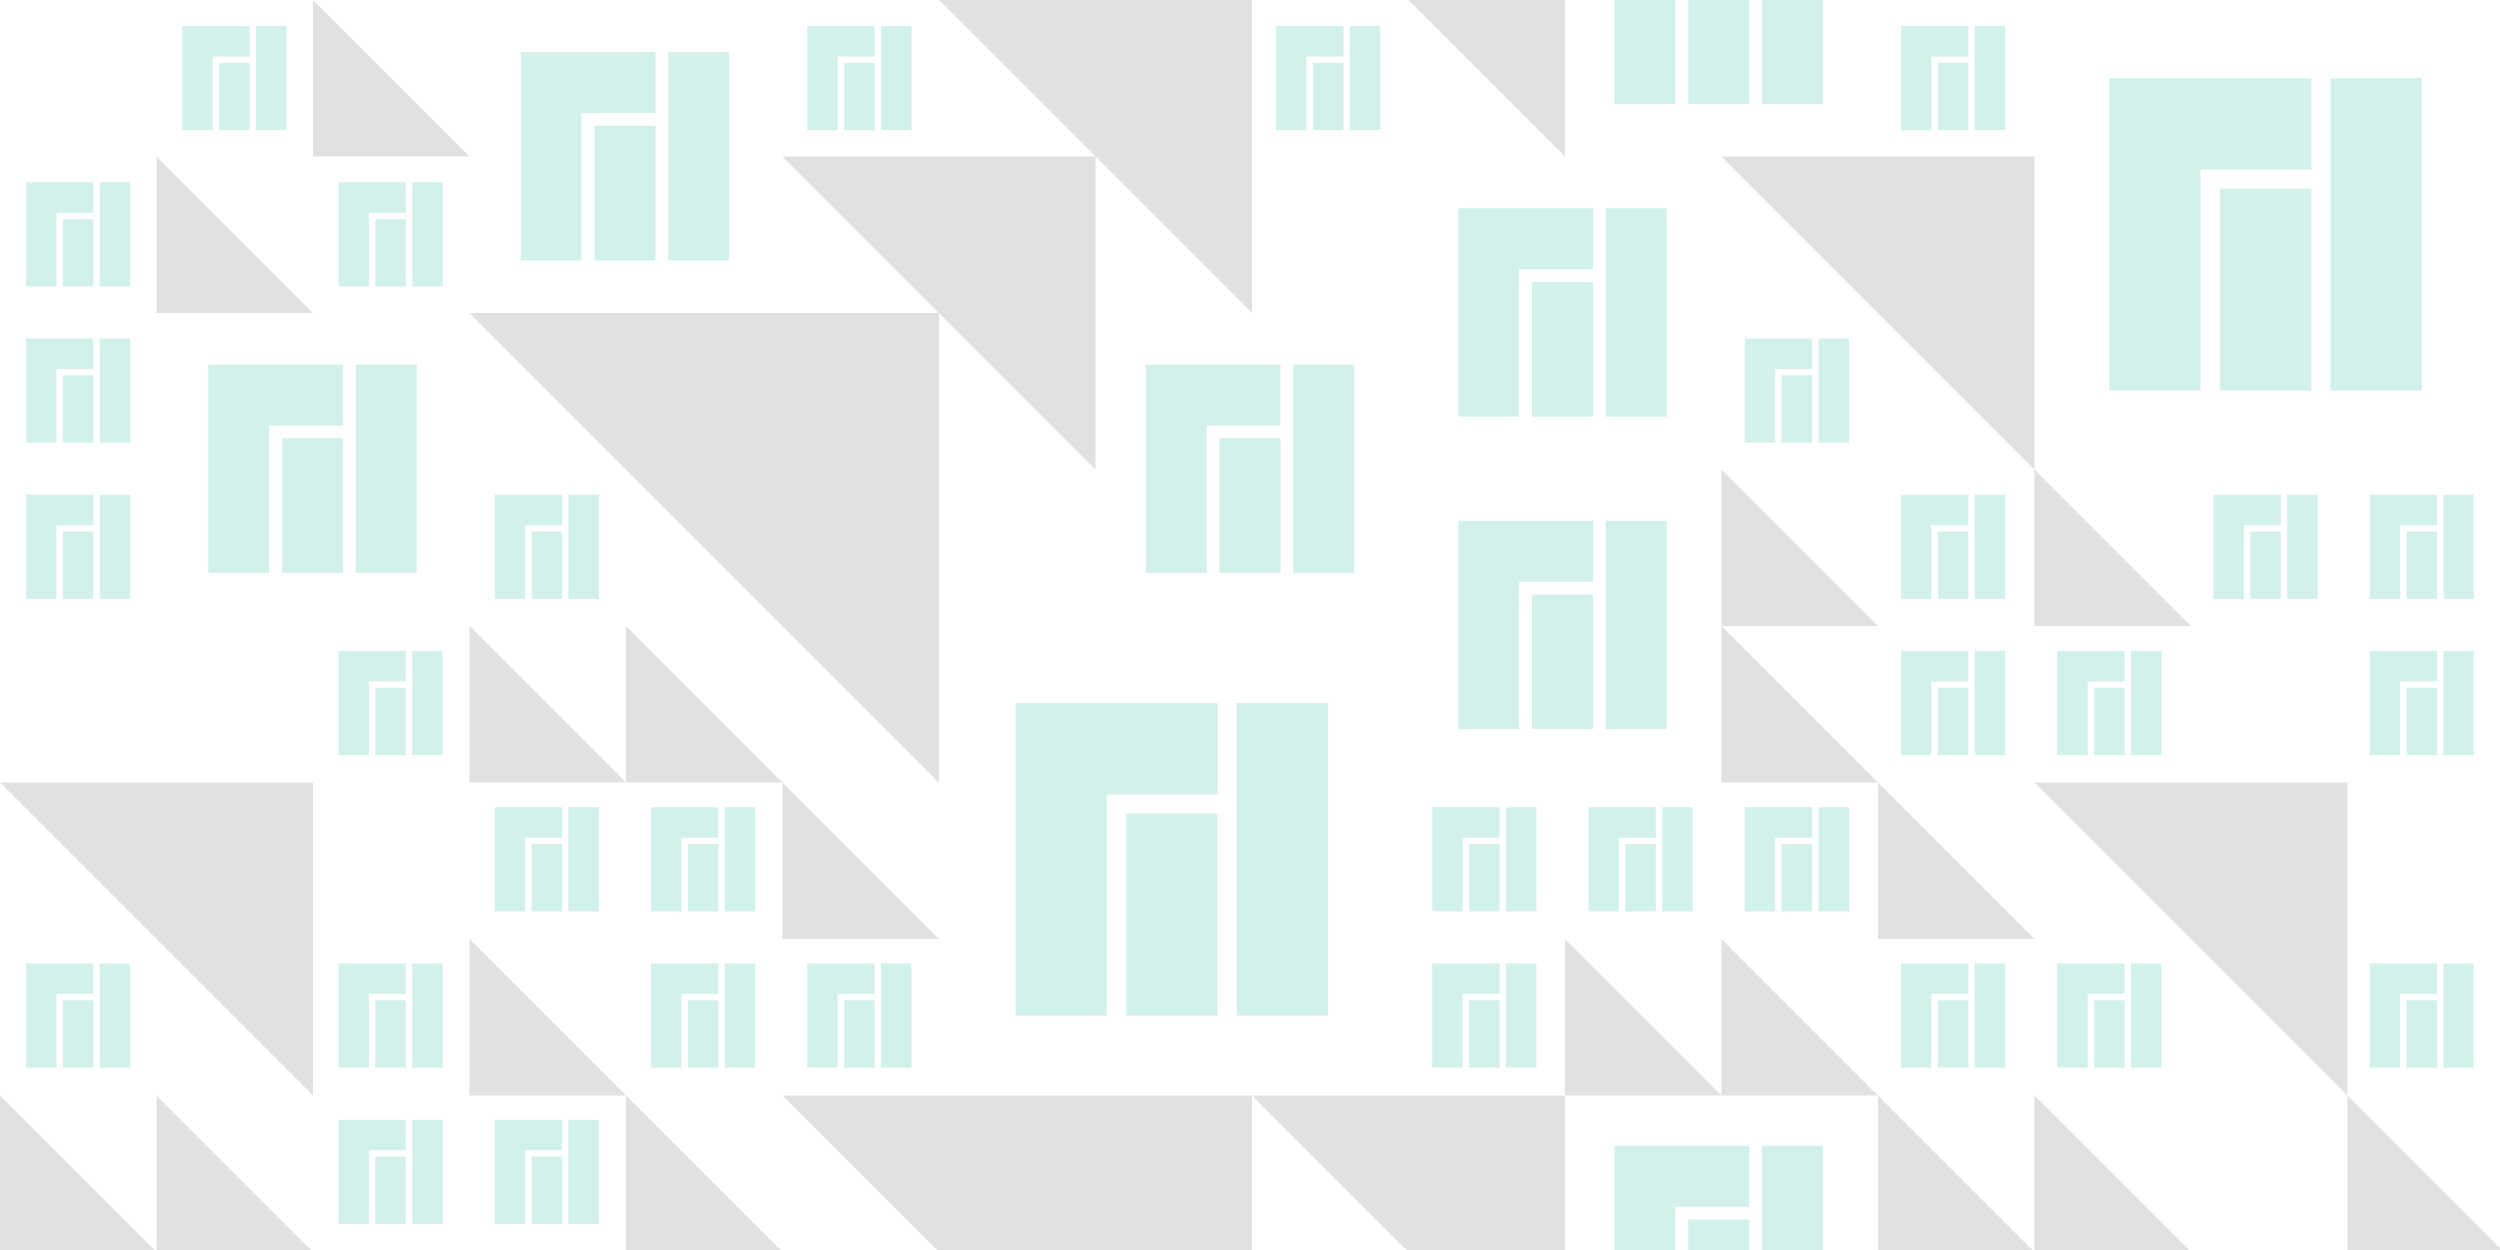 <?xml version="1.0" encoding="UTF-8" standalone="no"?>
<!-- Created with Inkscape (http://www.inkscape.org/) -->

<svg
   xmlns:dc="http://purl.org/dc/elements/1.1/"
   xmlns:cc="http://creativecommons.org/ns#"
   xmlns:rdf="http://www.w3.org/1999/02/22-rdf-syntax-ns#"
   xmlns:svg="http://www.w3.org/2000/svg"
   xmlns="http://www.w3.org/2000/svg"
   xmlns:sodipodi="http://sodipodi.sourceforge.net/DTD/sodipodi-0.dtd"
   xmlns:inkscape="http://www.inkscape.org/namespaces/inkscape"
   width="500"
   height="250"
   viewBox="0 0 132.292 66.146"
   version="1.1"
   id="svg8"
   sodipodi:docname="branding.svg"
   inkscape:export-filename="/home/b/.themes/Adapta-Nokto-Eta-Breath3/gnome-shell/branding.png"
   inkscape:export-xdpi="96"
   inkscape:export-ydpi="96"
   inkscape:version="0.92.2 2405546, 2018-03-11">
  <defs
     id="defs2" />
  <sodipodi:namedview
     id="base"
     pagecolor="#ffffff"
     bordercolor="#666666"
     borderopacity="1.0"
     inkscape:pageopacity="0.0"
     inkscape:pageshadow="2"
     inkscape:zoom="1.4142136"
     inkscape:cx="214.05147"
     inkscape:cy="155.41552"
     inkscape:document-units="mm"
     inkscape:current-layer="layer1"
     showgrid="false"
     units="px"
     inkscape:window-width="1920"
     inkscape:window-height="983"
     inkscape:window-x="0"
     inkscape:window-y="0"
     inkscape:window-maximized="1" />
  <g
     inkscape:label="Layer 1"
     inkscape:groupmode="layer"
     id="layer1"
     transform="translate(0,-232.138)">
    <path
       style="opacity:1;fill:#666666;fill-opacity:0.196;fill-rule:nonzero;stroke:none;stroke-width:3.427"
       d="M 156.25 -31.25 L 218.75 31.25 L 250 62.5 L 250 -31.25 L 156.25 -31.25 z M 250 -31.25 L 312.5 31.25 L 312.5 -31.25 L 250 -31.25 z M 218.75 31.25 L 156.25 31.25 L 187.5 62.5 L 218.75 93.75 L 218.75 31.25 z M 187.5 62.5 L 93.75 62.5 L 187.5 156.25 L 187.5 62.5 z M 62.5 0 L 62.5 31.25 L 93.75 31.25 L 62.5 0 z M 31.25 31.25 L 31.25 62.5 L 62.5 62.5 L 31.25 31.25 z M 343.75 31.25 L 406.25 93.75 L 406.25 31.25 L 343.75 31.25 z M 406.25 93.75 L 406.25 125 L 437.5 125 L 406.25 93.75 z M 343.75 93.75 L 343.75 125 L 375 125 L 343.75 93.75 z M 343.75 125 L 343.75 156.25 L 375 156.25 L 343.75 125 z M 375 156.25 L 375 187.5 L 406.25 187.5 L 375 156.25 z M 93.75 125 L 93.75 156.25 L 125 156.25 L 93.75 125 z M 125 156.25 L 156.25 156.25 L 125 125 L 125 156.25 z M 156.25 156.25 L 156.25 187.5 L 187.5 187.5 L 156.25 156.25 z M 0 156.25 L 62.5 218.75 L 62.5 156.25 L 0 156.25 z M 406.25 156.25 L 468.75 218.75 L 468.75 156.25 L 406.25 156.25 z M 468.75 218.75 L 468.75 250 L 500 250 L 468.75 218.75 z M 93.75 187.5 L 93.75 218.75 L 125 218.75 L 93.75 187.5 z M 125 218.75 L 125 250 L 156.25 250 L 125 218.75 z M 312.5 187.5 L 312.5 218.75 L 343.75 218.75 L 312.5 187.5 z M 343.75 218.75 L 375 218.75 L 343.75 187.5 L 343.75 218.75 z M 375 218.75 L 375 250 L 406.25 250 L 375 218.75 z M 406.25 250 L 437.5 250 L 406.25 218.75 L 406.25 250 z M 312.5 218.75 L 250 218.75 L 312.5 281.25 L 312.5 218.75 z M 250 218.75 L 156.25 218.75 L 250 312.5 L 250 218.75 z M 0 218.75 L 0 250 L 31.25 250 L 0 218.75 z M 31.25 250 L 62.5 250 L 31.25 218.75 L 31.25 250 z "
       transform="matrix(0.265,0,0,0.265,0,232.138)"
       id="path919" />
    <path
       style="opacity:1;fill:#1abc9c;fill-opacity:0.196;fill-rule:evenodd;stroke:none;stroke-width:0.646;stroke-linecap:round;stroke-linejoin:miter;stroke-miterlimit:4;stroke-dasharray:1.938, 1.938;stroke-dashoffset:0;stroke-opacity:1"
       d="m 85.439,226.626 v 11.024 h 3.216 v -7.797 h 3.909 v -3.227 z m 7.797,0 v 11.024 h 3.227 v -11.024 z m -3.899,3.898 v 7.126 h 3.227 v -7.126 z m -79.691,2.991 v 5.513 h 1.608 v -3.899 h 1.955 v -1.614 z m 3.899,0 v 5.513 h 1.614 v -5.513 z m 29.174,0 v 5.513 h 1.608 v -3.899 h 1.955 v -1.614 z m 3.899,0 v 5.513 h 1.614 v -5.513 z m 20.906,0 v 5.513 h 1.608 v -3.899 h 1.955 v -1.614 z m 3.899,0 v 5.513 h 1.614 v -5.513 z m 29.174,0 v 5.513 h 1.608 v -3.899 h 1.955 v -1.614 z m 3.899,0 v 5.513 h 1.614 v -5.513 z m -76.935,1.378 v 11.024 h 3.216 v -7.797 h 3.909 v -3.227 z m 7.797,0 v 11.024 h 3.227 v -11.024 z m -23.763,0.571 v 3.563 h 1.614 v -3.563 z m 33.073,0 v 3.563 h 1.614 v -3.563 z m 24.805,0 v 3.563 h 1.614 v -3.563 z m 33.073,0 v 3.563 h 1.614 v -3.563 z m 9.075,0.807 v 16.536 h 4.823 v -11.696 h 5.865 v -4.84 z m 11.697,0 v 16.536 h 4.839 v -16.536 z m -91.859,2.521 v 7.126 h 3.227 v -7.126 z M 1.378,241.784 v 5.513 h 1.608 v -3.899 h 1.955 v -1.614 z m 3.899,0 v 5.513 h 1.614 v -5.513 z m 12.637,0 v 5.513 h 1.608 v -3.899 h 1.955 v -1.614 z m 3.899,0 v 5.513 h 1.614 v -5.513 z m 95.656,0.337 v 10.688 h 4.84 v -10.688 z m -40.299,1.042 v 11.024 h 3.216 v -7.797 h 3.909 v -3.227 z m 7.797,0 v 11.024 h 3.227 V 243.162 Z M 3.327,243.733 v 3.563 h 1.614 v -3.563 z m 16.536,0 v 3.563 h 1.614 v -3.563 z m 61.205,3.327 v 7.126 h 3.227 v -7.126 z m -79.691,2.991 v 5.513 h 1.608 v -3.899 h 1.955 v -1.614 z m 3.899,0 v 5.513 h 1.614 v -5.513 z m 87.052,0 v 5.513 h 1.608 v -3.899 h 1.955 v -1.614 z m 3.899,0 v 5.513 h 1.614 v -5.513 z m -85.203,1.378 v 11.024 h 3.216 v -7.797 h 3.909 v -3.227 z m 7.797,0 v 11.024 h 3.227 V 251.43 Z m 41.812,0 v 11.024 h 3.216 v -7.797 h 3.909 v -3.227 z m 7.797,0 v 11.024 h 3.227 V 251.43 Z m -65.104,0.571 v 3.563 h 1.614 v -3.563 z m 90.951,0 v 3.563 h 1.614 v -3.563 z m -79.355,3.327 v 7.126 h 3.227 v -7.126 z m 49.609,0 v 7.126 h 3.227 v -7.126 z m -63.154,2.991 v 5.513 h 1.608 v -3.899 h 1.955 v -1.614 z m 3.899,0 v 5.513 h 1.614 v -5.513 z m 20.906,0 v 5.513 h 1.608 v -3.899 H 29.746 v -1.614 z m 3.899,0 v 5.513 h 1.614 v -5.513 z m 70.515,0 v 5.513 h 1.608 v -3.899 h 1.955 v -1.614 z m 3.899,0 v 5.513 h 1.614 v -5.513 z m 12.637,0 v 5.513 h 1.608 v -3.899 h 1.955 v -1.614 z m 3.899,0 v 5.513 h 1.614 v -5.513 z m 4.369,0 v 5.513 h 1.608 v -3.899 h 1.955 v -1.614 z m 3.899,0 v 5.513 h 1.614 v -5.513 z m -52.13,1.378 v 11.024 h 3.216 v -7.797 h 3.909 v -3.227 z m 7.797,0 v 11.024 h 3.227 v -11.024 z m -81.64,0.571 v 3.563 h 1.614 v -3.563 z m 24.805,0 v 3.563 H 29.746 v -3.563 z m 74.414,0 v 3.563 h 1.614 v -3.563 z m 16.536,0 v 3.563 h 1.614 v -3.563 z m 8.268,0 v 3.563 h 1.614 v -3.563 z m -46.282,3.327 v 7.126 h 3.227 v -7.126 z m -63.154,2.991 v 5.513 h 1.608 v -3.899 h 1.955 v -1.614 z m 3.899,0 v 5.513 h 1.614 v -5.513 z m 78.783,0 v 5.513 h 1.608 v -3.899 h 1.955 v -1.614 z m 3.899,0 v 5.513 h 1.614 v -5.513 z m 4.369,0 v 5.513 h 1.608 v -3.899 h 1.955 v -1.614 z m 3.899,0 v 5.513 h 1.614 v -5.513 z m 12.637,0 v 5.513 h 1.608 v -3.899 h 1.955 v -1.614 z m 3.899,0 v 5.513 h 1.614 v -5.513 z m -109.436,1.949 v 3.563 h 1.614 v -3.563 z m 82.682,0 v 3.563 h 1.614 v -3.563 z m 8.268,0 v 3.563 h 1.614 v -3.563 z m 16.536,0 v 3.563 h 1.614 v -3.563 z m -73.607,0.807 v 16.536 h 4.823 v -11.696 h 5.865 v -4.84 z m 11.697,0 v 16.536 h 4.839 v -16.536 z m -39.258,5.512 v 5.513 h 1.608 v -3.899 H 29.746 v -1.614 z m 3.899,0 v 5.513 h 1.614 v -5.513 z m 4.369,0 v 5.513 h 1.608 v -3.899 h 1.955 v -1.614 z m 3.899,0 v 5.513 h 1.614 v -5.513 z m 37.442,0 v 5.513 h 1.608 v -3.899 h 1.955 v -1.614 z m 3.899,0 v 5.513 h 1.614 v -5.513 z m 4.369,0 v 5.513 h 1.608 v -3.899 h 1.955 v -1.614 z m 3.899,0 v 5.513 h 1.614 v -5.513 z m 4.369,0 v 5.513 h 1.608 v -3.899 h 1.955 v -1.614 z m 3.899,0 v 5.513 h 1.614 v -5.513 z m -36.636,0.336 v 10.689 h 4.84 v -10.689 z m -31.459,1.614 v 3.563 H 29.746 v -3.563 z m 8.268,0 v 3.563 h 1.614 v -3.563 z m 41.341,0 v 3.563 h 1.614 v -3.563 z m 8.268,0 v 3.563 h 1.614 v -3.563 z m 8.268,0 v 3.563 h 1.614 v -3.563 z m -92.9,6.319 v 5.513 h 1.608 v -3.899 h 1.955 v -1.614 z m 3.899,0 v 5.513 h 1.614 v -5.513 z m 12.637,0 v 5.513 h 1.608 v -3.899 h 1.955 v -1.614 z m 3.899,0 v 5.513 h 1.614 v -5.513 z m 12.637,0 v 5.513 h 1.608 v -3.899 h 1.955 v -1.614 z m 3.899,0 v 5.513 h 1.614 v -5.513 z m 4.369,0 v 5.513 h 1.608 v -3.899 h 1.955 v -1.614 z m 3.899,0 v 5.513 h 1.614 v -5.513 z m 29.174,0 v 5.513 h 1.608 v -3.899 h 1.955 v -1.614 z m 3.899,0 v 5.513 h 1.614 v -5.513 z m 20.906,0 v 5.513 h 1.608 v -3.899 h 1.955 v -1.614 z m 3.899,0 v 5.513 h 1.614 v -5.513 z m 4.369,0 v 5.513 h 1.608 v -3.899 h 1.955 v -1.614 z m 3.899,0 v 5.513 h 1.614 v -5.513 z m 12.637,0 v 5.513 h 1.608 v -3.899 h 1.955 v -1.614 z m 3.899,0 v 5.513 h 1.614 v -5.513 z M 3.327,285.074 v 3.563 h 1.614 v -3.563 z m 16.536,0 v 3.563 h 1.614 v -3.563 z m 16.536,0 v 3.563 h 1.614 v -3.563 z m 8.268,0 v 3.563 h 1.614 v -3.563 z m 33.073,0 v 3.563 h 1.614 v -3.563 z m 24.805,0 v 3.563 h 1.614 v -3.563 z m 8.268,0 v 3.563 h 1.614 v -3.563 z m 16.536,0 v 3.563 h 1.614 v -3.563 z m -109.436,6.319 v 5.513 h 1.608 v -3.899 h 1.955 v -1.614 z m 3.899,0 v 5.513 h 1.614 v -5.513 z m 4.369,0 v 5.513 h 1.608 v -3.899 H 29.746 v -1.614 z m 3.899,0 v 5.513 h 1.614 v -5.513 z m 55.357,1.378 v 11.024 h 3.216 v -7.797 h 3.909 v -3.227 z m 7.797,0 v 11.024 h 3.227 v -11.024 z m -73.372,0.571 v 3.563 h 1.614 v -3.563 z m 8.268,0 v 3.563 H 29.746 v -3.563 z m 61.205,3.327 v 7.126 h 3.227 v -7.126 z"
       id="path20731"
       inkscape:connector-curvature="0" />
    <rect
       style="opacity:0;fill:#ffffff;fill-opacity:0.196;stroke-width:0.331"
       id="rect923"
       width="132.292"
       height="66.146"
       x="0"
       y="232.138" />
  </g>
</svg>
